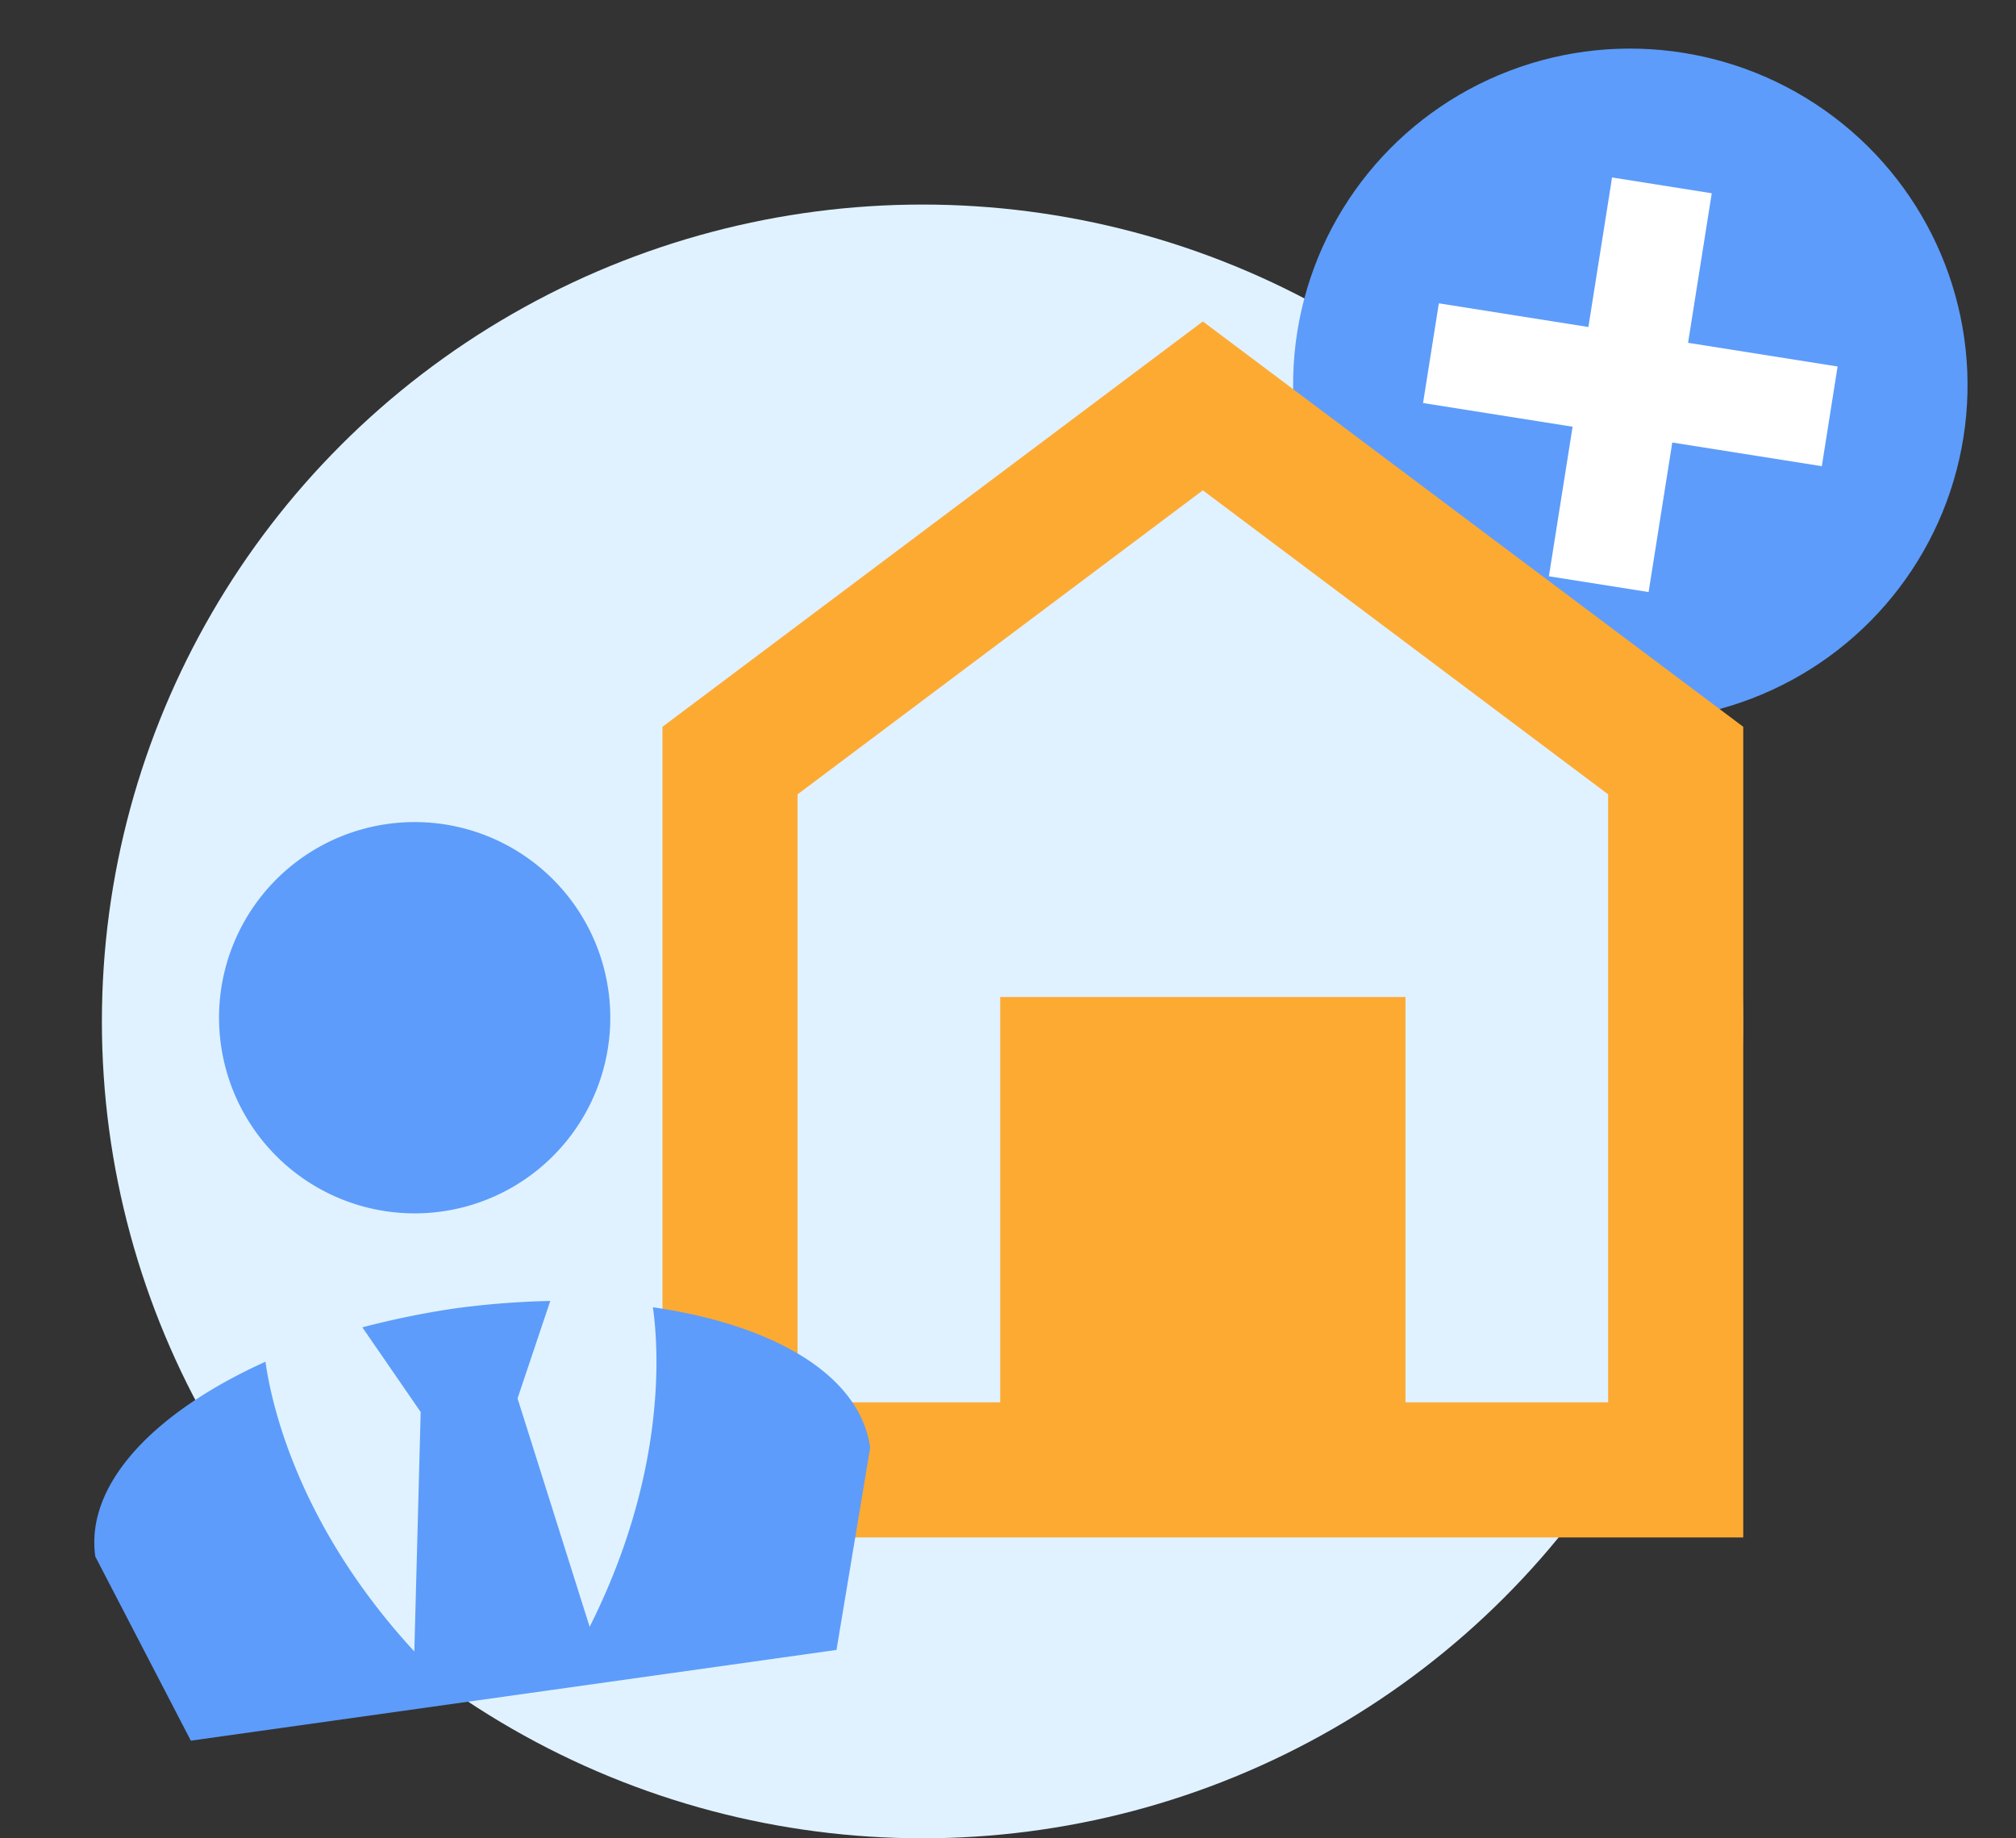 <svg xmlns="http://www.w3.org/2000/svg" width="346.853" height="316.244" viewBox="0 0 346.853 316.244"><rect x="0" y="0" width="346.853" height="316.244" fill="#333333" stroke="none"/><g transform="translate(-838.523 -210.802)"><ellipse cx="141.183" cy="140.527" rx="141.183" ry="140.527" transform="translate(856.053 245.992)" fill="#e0f2ff"/><g transform="rotate(9 -803.867 6908.043)"><ellipse cx="58.023" cy="57.826" rx="58.023" ry="57.826" fill="#5d9cfa"/><path d="M43.414,26.048V0H26.048V26.048H0V43.414H26.048V69.462H43.414V43.414H69.462V26.048" transform="translate(23.292 23.095)" fill="#fff"/></g><path d="M58.108,116.216h69.729v69.729H162.7V81.351l-69.729-52.3-69.729,52.3V185.945H58.108V116.216M0,209.188V69.729L92.973,0l92.973,69.729V209.188Z" transform="translate(952.501 266.101)" fill="#fdaa33"/><path d="M71.314,3A33.657,33.657,0,1,1,37.657,36.657,33.648,33.648,0,0,1,71.314,3m33.657,88.686c0,8.919-2.356,29.7-18.427,52.926l-6.816-40.641,7.909-15.819a145.319,145.319,0,0,0-16.324-1.01,145.319,145.319,0,0,0-16.324,1.01L62.9,103.971l-6.816,40.641c-16.071-23.223-18.427-44.007-18.427-52.926C17.547,97.576,4,108.178,4,120.8l11.87,33.657H128.047L138.628,120.8C138.628,108.178,125.165,97.576,104.971,91.686Z" transform="rotate(-8 2987.653 -5784.662)" fill="#5d9cfa"/></g></svg>
